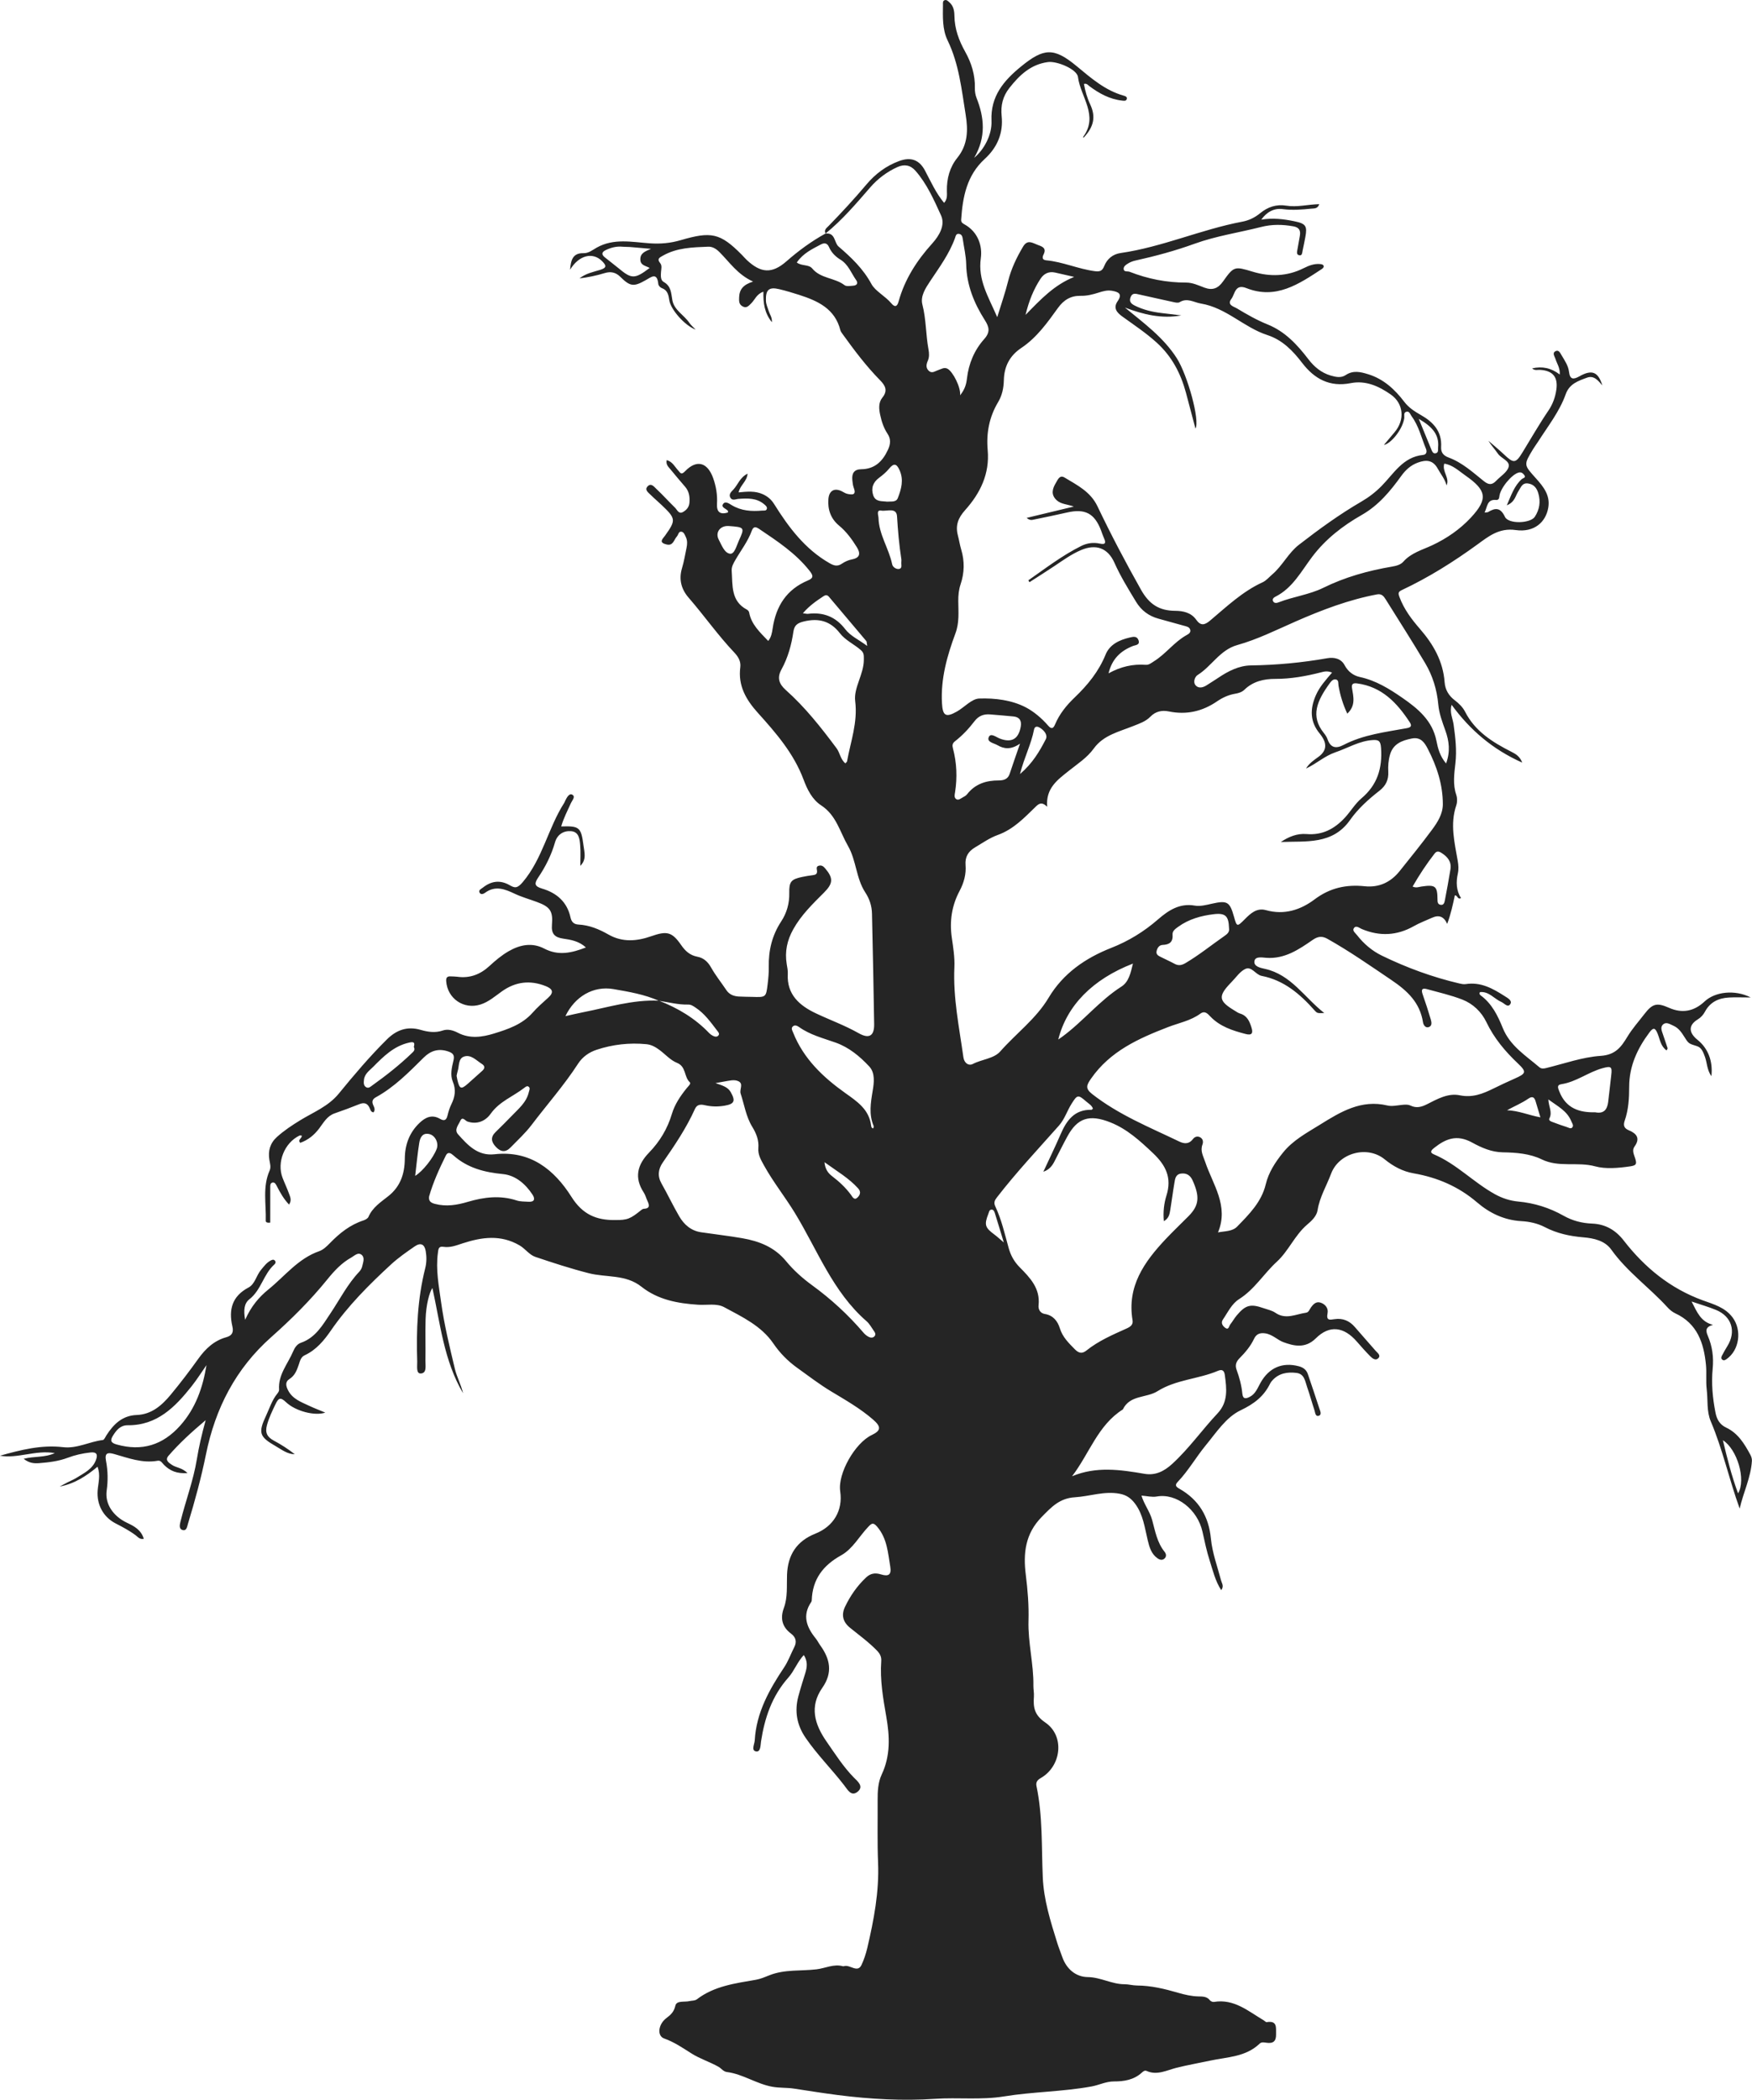<?xml version="1.0" encoding="UTF-8"?><svg id="Layer_2" xmlns="http://www.w3.org/2000/svg" viewBox="0 0 964.57 1155.4"><defs><style>.cls-1{fill:#252525;}</style></defs><g id="Layer_1-2"><path class="cls-1" d="m454.57,128.55c-1.13-2.04.52-3.08,1.61-4.21,7.19-7.39,14.19-14.94,20.84-22.83,4.88-5.79,10.83-10.28,18.06-12.92,6.39-2.33,11.03-.68,14.18,5.27,3.18,5.99,5.92,12.23,10.51,17.77,1.89-2,1.58-4.44,1.54-6.59-.13-6.75,1.57-13.03,5.74-18.19,5.83-7.21,5.97-15.27,4.61-23.65-2.25-13.91-3.66-27.99-9.96-40.98-2.96-6.1-2.6-12.97-2.55-19.64,0-.94-.21-2.16,1.04-2.51,1.09-.3,1.81.63,2.55,1.26,2.21,1.93,2.68,4.67,2.71,7.28.09,7.23,2.47,13.67,5.93,19.85,3.47,6.2,5.51,12.78,5.34,20-.04,1.79.24,3.71.89,5.36,4.29,10.82,5.38,21.55-1.27,33.02,5.42-4.51,9.88-12.61,9.53-20.37-.61-13.51,6.77-22.11,16.18-29.8,12.59-10.29,18.13-10.67,30.68-.29,7.99,6.62,15.66,13.35,25.88,16.25.86.24,2.17.66,1.7,1.96-.41,1.16-1.64.86-2.61.75-6.85-.76-12.61-3.96-18.01-7.99-.74-.55-1.33-1.57-2.93-1.15.71,3.87,1.74,7.61,3.44,11.22,3.21,6.82,2.04,12.4-3.63,18.34-.1-.13-.32-.34-.29-.37,8.76-11.77-1.42-22.08-2.8-33.02-.55-4.32-11.59-8.87-16.5-8.22-9.5,1.26-15.7,7.18-21.28,14.28-3.63,4.61-4.83,9.68-4.24,15.38.98,9.48-2.43,17.36-9.33,23.67-9.87,9.03-12.12,20.89-12.96,33.38-.1,1.49.78,2.03,1.84,2.61,7.37,4.08,9.93,11.75,8.98,18.59-1.68,12.08,4.12,21.09,9.04,32.46,2.3-7.51,4.42-13.52,5.95-19.68,1.71-6.88,4.68-13.08,8.27-19.12,2.5-4.21,5.31-1.96,8.13-.94,2.41.87,4.93,1.71,3.16,5.24-.73,1.45-.91,3,1.46,3.22,9.15.84,17.62,4.78,26.72,5.97,2.89.38,4.15-.14,5.22-2.82,1.58-3.96,4.76-6.54,8.97-7.15,22.99-3.3,44.34-12.98,67.07-17.27,3.62-.68,6.87-2.24,9.8-4.65,4.12-3.4,8.9-5.05,14.37-4.16,5.93.97,11.83-.67,18.17-.82-.89,2.59-2.7,2.31-4.2,2.46-5.28.53-10.52.99-15.89.27-4.82-.65-8.84,1.58-11.83,5.79,6.25-1.05,12.28-.34,18.26.9,6.3,1.3,7.16,2.6,5.96,8.87-.47,2.45-.95,4.9-1.48,7.33-.23,1.08-.18,2.76-1.72,2.53-1.85-.28-1.32-1.98-1.11-3.26.41-2.46.86-4.91,1.31-7.37.54-2.93-.3-4.74-3.55-5.32-5.96-1.06-11.75-1.18-17.75.35-12.22,3.11-24.77,4.93-36.67,9.24-10.65,3.86-21.54,6.8-32.58,9.25-1.28.28-2.58.75-3.7,1.41-1.25.75-2.89,1.7-2.74,3.28.16,1.73,2.15,1.04,3.3,1.49,10,3.91,20.34,5.96,31.11,5.93,3.55-.01,6.8,1.57,10.05,2.78,4.46,1.65,7.51.46,10.24-3.39,6-8.46,6.37-8.39,16.37-5.37,9.57,2.89,18.99,2.6,28.07-1.96,2.86-1.43,5.79-2.57,9.07-2.25.61.06,1.47.25,1.74.68.55.86-.17,1.6-.86,2.05-12.63,8.29-25.27,16.93-41.51,10.5-6.34-2.51-6.27,3.29-8.3,5.96-2.54,3.35,1.37,4.18,3.17,5.26,5.4,3.26,10.89,6.4,16.78,8.77,9.63,3.87,16.36,11.16,22.48,19.16,3.2,4.19,7.13,7.46,12.28,8.97,2.74.8,5.68,1.45,8.22-.25,4.14-2.78,8.23-1.77,12.43-.47,8.47,2.62,14.63,8.31,19.83,15.14,2.5,3.29,5.76,5.36,9.25,7.35,6.74,3.83,11.56,8.97,11.06,17.46-.18,3.03,1.17,4.78,4.16,5.89,7.46,2.75,13.29,8.12,19.36,12.98,2.74,2.2,4.59,2.12,6.79-.19,2.4-2.52,6.06-4.7,6.86-7.65.89-3.28-4.02-4.57-5.86-7.22-1.67-2.42-3.7-4.59-5.29-7.16,2.86,2.49,5.8,4.87,8.55,7.48,5.27,5,6.44,5.1,10.12-.91,4.78-7.78,9.3-15.7,14.44-23.26,2.33-3.44,3.76-7.37,4.33-11.59.92-6.78-1.97-10.29-8.93-10.73-1.39-.09-2.94.54-4.43-.82,5.49-1.22,10.33-.34,15.22,3.37.22-3.68-1.58-5.98-2.36-8.56-.43-1.43-2.06-3.33.16-4.33,1.7-.77,2.5,1.14,3.25,2.4,1.7,2.85,3.63,5.62,4.04,9.03.5,4.17,2.29,4.4,5.71,2.47,6.9-3.9,10.36-2.5,12.63,5-2.27-2.63-4.57-5.68-8.43-4.27-4.77,1.75-9.67,3.34-11.71,9.06-3.43,9.65-9.83,17.66-15.25,26.19-.89,1.4-1.92,2.72-2.77,4.14-5.23,8.65-5.1,8.55,1.59,15.99,4.01,4.46,7.91,9.23,6.85,15.91-1.31,8.31-7.91,14.01-17.97,12.57-9.16-1.32-15.03,3.53-21.05,7.9-13.21,9.6-26.93,18.22-41.7,25.15-2.13,1-1.94,1.93-1.24,3.83,2.49,6.69,6.7,12.27,11.27,17.52,7.4,8.51,12.74,17.84,13.58,29.32.31,4.23,2.34,7.49,5.61,9.96,2.31,1.74,4.39,3.82,5.64,6.25,5.55,10.88,15.19,16.84,25.54,22.09,2.31,1.17,4.62,2.47,5.95,5.95-16.3-7.26-28.76-17.97-38.88-31.81-1.24,4.15.61,7.44,1.09,10.88.98,7.1,1.82,14.11.99,21.33-.65,5.71-1.5,11.52.46,17.28.61,1.78.61,4.12,0,5.9-3.5,10.3-.92,20.37.82,30.47.4,2.33.57,4.62.07,6.93-1.02,4.69-.96,9.25,1.73,13.58-2.02.99-1.84-1.67-3.39-1.5-1.1,5.09-2.18,10.28-4.22,15.68-1.78-4.12-4.59-5.07-8.32-3.38-3.33,1.51-6.79,2.78-9.96,4.58-9.36,5.31-18.88,5.76-28.75,1.62-1.38-.58-3.17-2.28-4.39-.38-.88,1.37.93,2.65,1.82,3.79,3.73,4.77,8.24,8.62,13.72,11.28,13.66,6.63,27.83,11.82,42.62,15.28,1.12.26,2.34.51,3.45.34,8.22-1.3,14.87,2.38,21.38,6.56,1.64,1.05,4.35,2.45,3.25,4.33-1.39,2.37-3.32-.33-4.94-1.03-3.99-1.72-6.86-5.95-11.8-5.46-.6.95-.06,1.5.4,1.84,6.18,4.54,9.4,11.18,12.14,17.94,3.99,9.83,12.6,15.12,20.1,21.54,1.08.93,2.35.83,3.76.48,9.99-2.43,19.93-6.03,30.05-6.71,8.13-.55,11.24-4.82,14.71-10.56,2.65-4.38,6.12-8.26,9.26-12.34,4.55-5.91,6.92-6.51,13.64-3.54q10.78,4.77,19.59-3.49c5.72-5.37,16.61-6.67,25.39-2.21-4.87,0-8.47-.17-12.05.04-5.62.32-10.29,2.49-13.09,7.7-.96,1.79-2.25,3.26-4.01,4.33-5.13,3.12-5.18,7.2-.15,11.24,5.76,4.64,8.58,11.64,7.65,20.03-2.5-3.59-2.35-7.38-3.55-10.65-.88-2.41-1.8-5.05-4.26-5.85-4.54-1.48-4.62-1.22-6.97-4.98-1.6-2.56-3.29-5.08-6.17-6.32-1.77-.76-3.8-2.26-5.59-.74-1.8,1.53-.73,3.7-.11,5.58.83,2.52,1.73,5.01,2.54,7.53.07.22-.24.57-.55,1.24-3.31-2.31-3.67-6.11-4.95-9.25-1.34-3.31-2.39-3.48-4.5-.66-6.64,8.87-11.14,18.55-11.15,29.82,0,6.37-.36,12.64-2.45,18.69-.92,2.66-.42,4.25,2.41,5.42,4.11,1.7,6.26,4.36,2.98,8.86-1.58,2.17-.22,4.55.42,6.71.83,2.83.7,3.69-2.88,4.21-6.47.95-13.54,1.54-19.14,0-9.79-2.69-19.99.79-29.49-3.85-6.55-3.2-14.11-3.76-21.43-3.88-6.26-.11-11.69-2.53-16.93-5.4-8.55-4.68-14.66-1.87-20.65,2.8-1.28,1-3.2,2.52-.47,3.67,12.6,5.31,21.97,15.51,33.78,22.01,4.02,2.21,8.26,3.58,12.75,4,8.92.82,17.22,3.43,25,7.82,4.87,2.74,10.1,4.1,15.71,4.32,7.24.28,12.9,3.53,17.38,9.31,11.52,14.84,25.57,26.36,43.48,32.9,6,2.19,12.39,3.86,16.56,9.57,5.11,7.01,3.62,17.87-3.41,22.78-.73.51-1.44.92-2.25.39-.88-.57-.71-1.49-.32-2.23.91-1.76,1.88-3.5,2.93-5.18,5.06-8.05,2.56-16.45-6.19-20.04-4.07-1.67-8.32-2.88-13.43-4.62,3.05,5.9,5.01,11.12,11.75,12.83-4.08,1.15-4.09,3.1-2.82,6.04,2.47,5.72,3.29,11.74,2.68,18.04-.79,8.15-.03,16.25,1.56,24.31.73,3.72,2.42,6.53,5.84,8.14,6.59,3.1,10.09,8.95,13.35,14.98.53.99.92,2.24.85,3.33-.57,9.14-4.69,17.27-6.74,26.26-5.89-16.27-9.35-32.58-15.88-47.92-2.41-5.65-1.55-11.79-2.27-17.69-.54-4.43.02-9-.41-13.45-1.16-12.06-4.75-22.76-16.9-28.38-1.61-.74-3.1-2-4.31-3.33-9.94-10.9-22.18-19.51-30.88-31.68-3.59-5.03-9.63-6.32-15.54-6.82-7.37-.63-14.43-2.14-21.05-5.59-4.02-2.1-8.49-3.06-12.98-3.31-9.4-.54-17.41-4.37-24.36-10.32-10.16-8.7-21.86-13.72-34.91-15.98-6.03-1.05-11.25-3.86-15.99-7.73-9.49-7.74-25.15-3.62-29.49,7.98-2.49,6.66-6.28,12.82-7.42,20.04-.53,3.35-3.34,5.89-5.78,7.97-6.81,5.83-10.15,14.41-16.65,20.37-7.18,6.58-12.27,15.21-20.74,20.56-4.15,2.62-6.22,7.29-8.95,11.25-1.39,2.02.07,3.76,1.46,4.69,1.76,1.17,1.92-1.14,2.62-2.04,1.23-1.56,2.21-3.33,3.48-4.85,4.88-5.82,7.65-6.56,14.85-4.04,2.19.77,4.62,1.24,6.48,2.53,5.74,3.96,11.29.73,16.9-.04,1.44-.2,1.88-1.76,2.64-2.83,1.31-1.84,2.86-3.52,5.35-2.71,2.66.87,4.35,3.17,3.84,5.76-.83,4.21,1.1,3.74,3.96,3.32,4.4-.64,8.12.9,11.06,4.34,3.78,4.42,7.69,8.73,11.49,13.13,1.01,1.17,3.05,2.48,1.34,4.11-1.44,1.38-3.23,0-4.36-1.16-2.57-2.59-4.99-5.34-7.39-8.09-7.08-8.13-14.99-9.3-22.6-1.74-5.92,5.88-12.42,4.05-17.87,2.06-3.12-1.14-6.03-4.29-10.02-4.84-2.81-.39-4.83.32-6.1,3.03-1.93,4.11-4.87,7.54-8.03,10.73-1.85,1.87-2.48,3.8-1.57,6.3,1.55,4.23,2.72,8.57,3.16,13.06.31,3.17,1.91,2.95,4.09,1.83,3.24-1.66,4.34-4.95,5.95-7.8,4.65-8.22,11.95-11.41,21-9.05,2.44.64,4.22,1.91,5.04,4.34,2.13,6.3,4.29,12.59,6.33,18.92.43,1.32,1.46,3.39-.27,3.98-1.94.66-1.99-1.72-2.41-2.98-1.42-4.26-2.58-8.6-4.07-12.83-1.12-3.17-1.42-7.23-5.91-7.76-4.98-.59-9.65.16-13.23,4.16-.44.49-.89,1.02-1.17,1.61-3.46,7.14-8.86,11.27-16.29,14.81-8.03,3.83-13.37,12.2-19.19,19.26-5.39,6.55-9.58,14.01-15.47,20.16-1.75,1.82-.85,2.72.93,3.73,10.65,6.04,16.19,15.22,17.36,27.41.77,7.96,3.63,15.52,5.65,23.23.38,1.46,1.7,2.95.03,5.19-3.32-5.17-4.59-10.82-6.32-16.2-1.68-5.2-2.8-10.6-3.99-15.95-2.69-12.18-14.28-21.38-25.24-19.38-2.52.46-5.27-.28-8.35-.51,1.4,4.76,4.57,8.65,5.87,13.4,1.65,6.03,2.7,12.38,6.83,17.5.88,1.09,1.2,2.51.07,3.64-1.32,1.32-2.84.76-4.08-.14-3.35-2.42-4.36-6.15-5.26-9.89-1.68-6.92-2.47-14.08-6.97-20.08-2.22-2.96-4.68-4.74-8.44-5.45-8.49-1.61-16.46,1.43-24.66,1.94-8.48.52-12.91,5.37-18.28,10.82-9.12,9.26-10.24,20.07-8.78,31.74,1.06,8.44,1.75,16.86,1.5,25.35-.36,12.01,2.88,23.76,2.7,35.76-.03,1.99.42,4,.28,5.97-.4,5.91.15,10.13,6.29,14.32,10.86,7.4,8.84,24.07-2.54,30.56-1.86,1.06-2.77,2.29-2.33,4.39,3.48,16.56,2.74,33.42,3.46,50.17.54,12.5,4.24,24.18,7.9,35.92.84,2.69,1.89,5.31,2.83,7.96,2.34,6.68,7.51,10.98,14.03,11.06,7.16.09,13.24,3.95,20.22,3.94,2.3,0,4.61.69,6.91.7,7.77.04,15.2,1.84,22.58,3.99,3.68,1.07,7.4,1.94,11.25,2.02,2.34.05,4.65-.02,6.33,2.15.42.54,1.5.98,2.17.87,11.08-1.84,18.89,5.09,27.4,10.12.57.34,1.17,1.08,1.66,1,5.96-.95,5.08,3,5.16,6.69.08,3.86-1.62,5.16-5.16,4.67-1.34-.19-2.84-.53-3.84.44-7.73,7.44-17.82,7.34-27.43,9.41-6.16,1.33-12.48,2.42-18.64,3.98-5.02,1.28-10.5,4.25-16.17,1.68-1.04-.47-1.91.22-2.66.91-4.35,4-9.81,4.87-15.32,4.85-4.4-.01-8.22,2.01-12.39,2.77-15.97,2.92-32.24,2.88-48.17,5.48-12.66,2.06-25.32.47-37.99,1.33-17.68,1.19-35.72.19-53.32-2.06-8.02-1.02-16.21-2.33-24.32-3.57-3.95-.61-7.91-.28-12-1.03-8.78-1.61-16.15-6.99-24.96-8.1-1.92-.24-3.02-1.99-4.6-2.88-4.84-2.73-10.19-4.37-14.93-7.37-4.8-3.04-9.47-6.25-15-8.21-4.02-1.42-3.29-7.86,1.32-11.28,2.5-1.86,4.1-3.46,4.89-6.82.69-2.93,5.08-1.8,7.76-2.47,1.29-.32,2.91-.1,4.08-1,9.61-7.34,21.13-8.75,32.51-10.74,2.56-.45,5.04-1.53,7.49-2.5,8.34-3.3,17.24-2.22,25.86-3.24,4.82-.57,9.43-3.09,14.48-1.71.3.08.66-.05.98-.11,3.15-.67,7.18,3.95,9.31-.62,1.33-2.85,2.41-6.1,3.17-9.31,3.61-15.4,6.57-30.85,5.93-46.84-.46-11.46-.17-22.95-.24-34.42-.03-4.87.2-9.85,2.25-14.2,4.88-10.36,4.41-21.01,2.53-31.74-1.78-10.18-3.54-20.32-2.79-30.7.17-2.32-.72-4.06-2.36-5.74-4.55-4.67-9.8-8.49-14.84-12.56-4.06-3.27-4.8-7.23-2.75-11.52,2.87-6.02,6.66-11.49,11.58-16.12,2.43-2.29,4.96-2.73,8.22-1.72,4.29,1.33,5.85.09,5.11-4.3-1.28-7.58-1.7-15.43-7.14-21.85-2.16-2.55-3.01-2.07-4.87-.13-5.05,5.26-8.62,12.23-15.05,15.8-9.96,5.53-15.77,13.18-16.16,24.69-.01.32-.09.69-.27.95-5.1,7.44-2.57,13.91,2.47,20.11.94,1.16,1.58,2.54,2.46,3.75,5.46,7.54,7,15.03,1.17,23.36-7.2,10.28-4.29,20.12,2.29,29.57,4.75,6.82,9.18,13.83,15.05,19.83,1.95,1.99,5.74,4.86,2.07,7.82-3.46,2.79-5.39-.95-7.33-3.47-6.88-8.94-14.94-16.91-21.33-26.26-4.83-7.06-6.13-14.62-3.95-22.79,1.16-4.33,2.52-8.61,3.85-12.9,1-3.25,1.34-6.41-.86-9.81-3.6,3.87-5.26,8.76-8.49,12.39-8.99,10.1-13.06,22.14-15.06,35.18-.32,2.07-.15,5.96-2.76,5.47-2.78-.52-.81-3.99-.69-6.12.86-15.18,7.95-27.84,16.16-40.11,2.29-3.42,3.69-7.42,5.58-11.12,1.56-3.04.82-5.54-1.75-7.46-5-3.73-6.04-8.5-3.96-14.14,2.19-5.94,1.5-12.16,1.74-18.27.42-10.93,5.27-18.5,15.64-22.63,9.91-3.95,15.21-12.68,13.64-23.27-1.45-9.78,8.12-26.58,17.35-30.97,5.17-2.46,5.28-4.57.75-8.5-7.05-6.12-15.1-10.71-23.06-15.5-6.53-3.93-12.62-8.6-18.82-13.06-5.14-3.7-9.44-8.06-13.1-13.42-6.57-9.6-17.1-14.54-26.99-19.87-4.19-2.26-9.5-1.04-14.29-1.35-11.32-.72-22.2-2.73-31.3-9.94-8.67-6.88-19.32-4.95-28.97-7.41-9.92-2.53-19.69-5.71-29.39-8.98-3.39-1.14-5.53-4.48-8.76-6.36-10.39-6.02-20.73-4.52-31.26-1.11-3.49,1.13-6.87,2.52-10.67,1.92-2.69-.42-2.72,1.37-2.99,3.38-1.25,9.17.54,18.21,1.77,27.13,1.7,12.32,4.68,24.48,7.57,36.6,1.09,4.57,3.45,8.84,4.52,13.46-10.59-17.97-12.57-38.46-16.88-57.9-1.68,2.35-3.51,9.35-3.75,17.16-.23,7.64.05,15.3-.09,22.94-.05,2.63.91,6.85-2.65,6.93-2.56.06-1.8-4.11-1.87-6.46-.57-17.33.13-34.56,4.41-51.48.79-3.12.81-6.29.27-9.41-.65-3.79-2.8-4.82-6.02-2.61-4.51,3.11-9.06,6.26-13.08,9.96-12.1,11.15-23.72,22.74-33.14,36.41-3.73,5.41-8.05,10.64-14.36,13.55-2.24,1.03-2.64,3.3-3.34,5.32-1.03,3.02-2.14,5.89-5.06,7.75-2.54,1.62-1.94,3.91-.81,6.17,2.46,4.9,7.33,6.54,11.81,8.66,2.66,1.26,5.42,2.29,8.7,3.66-5.62,1.97-16.32-.7-21.61-5.72-3.18-3.02-4.19-2.24-5.83,1.18-1.8,3.75-3.58,7.39-4.68,11.48-1.14,4.24.22,6.56,3.79,8.48,4.02,2.16,7.88,4.61,11.53,7.49-4.11-.03-7.16-2.52-10.4-4.38-9.11-5.23-9.88-7.31-5.34-16.99,1.89-4.02,3.21-8.4,6.1-11.94.5-.61,1.07-1.49,1.01-2.2-.63-8.23,4.84-14.2,7.75-21.1.86-2.04,2.17-4,4.25-4.71,8.08-2.79,11.98-9.76,16.28-16.19,5.17-7.72,9.39-16.09,15.86-22.92.77-.81,1.4-1.94,1.64-3.03.46-2.06,1.51-4.61-.24-6.17-2.04-1.82-4.02.42-5.78,1.39-5.34,2.95-9.46,7.42-13.2,12.04-9.34,11.54-19.82,21.94-30.88,31.75-19.58,17.35-30.81,39.19-35.95,64.58-2.61,12.87-6.08,25.56-9.9,38.13-.46,1.52-.69,3.93-2.77,3.49-2.35-.5-1.78-2.93-1.36-4.64,2.83-11.45,7.08-22.55,9-34.23,1.13-6.85,2.66-13.61,4.88-21.62-7.92,6.67-14.55,12.76-20.46,19.58-2.14,2.48.2,3.89,1.98,5.08,2.26,1.52,5.38,1.43,8.49,4.45-5.87.43-9.64-1.23-12.88-4.44-1.05-1.04-1.8-2.65-3.56-2.34-8.4,1.49-16.11-1.47-23.91-3.69-3.65-1.04-5.39-.63-4.53,3.8,1.04,5.39,1.14,10.8.36,16.34-1.03,7.3,3.58,14.09,11.23,17.7,3.97,1.87,7.7,3.87,9.21,8.78-2.19.53-3.23-.97-4.43-1.88-3.47-2.61-7.3-4.61-11.13-6.59-6.8-3.52-10.43-10.38-9.85-18.08.32-4.18,1.71-8.42-.07-13.09-6.29,5.25-12.8,9.42-20.83,10.9,1.45-.77,2.89-1.56,4.35-2.31,1.63-.84,3.36-1.51,4.89-2.48,4.17-2.64,8.87-4.75,10.75-9.88,1.04-2.84.49-4.46-3.03-4.08-4.33.46-8.54,1.41-12.59,2.94-5.05,1.9-10.33,2.51-15.63,2.94-2.75.22-5.52.04-8.56-2.39,5.88-1.52,11.48-.55,17.14-3.15-10.72-1.8-20.33,3.15-30.22,1.45,11.41-3.18,22.82-6.12,34.73-4.71,7.74.91,14.55-3.06,21.94-3.93.77-.09,1.39-1.71,2.01-2.67,3.95-6.1,8.73-10.8,16.65-11.1,8.17-.3,13.83-5.29,18.68-11.14,5.29-6.38,10.34-12.99,15.16-19.73,4-5.6,8.72-10.04,15.45-11.92,3.23-.9,4.1-2.73,3.36-5.94-2.11-9.19-.24-16.6,8.91-21.43,3.51-1.85,4.27-6.6,6.83-9.67,1.61-1.93,3.05-3.94,5.32-5.16.76-.41,1.58-.74,2.28-.03.73.74.42,1.62-.22,2.19-6,5.34-7.23,14.05-13.75,19.14-2.87,2.24-3.31,5.98-2.34,11.31,3.28-7.4,7.63-12.52,12.75-16.65,9.09-7.34,16.4-17.08,28.05-21.12,2.23-.77,4.21-2.71,5.92-4.47,5.29-5.44,11.06-10.05,18.4-12.44,1.05-.34,2.38-1.07,2.77-1.97,2.24-5.18,6.76-8.1,10.9-11.37,6.71-5.29,9.06-12.39,9.11-20.63.05-7.63,2.48-14.35,8.13-19.72,3.29-3.13,6.9-4.73,11.24-2.22,2.45,1.42,3.56.67,4.17-1.93.49-2.09,1.16-4.19,2.1-6.11,2-4.06,2.64-7.96.8-12.37-1.59-3.81-.55-7.91.37-11.79.69-2.92-.33-4.04-3.14-4.95-5.29-1.71-9.55-.23-13.22,3.4-8.15,8.07-16.17,16.28-26.37,21.88-1.71.94-2.37,2.18-1.56,4.11.56,1.33,1.43,2.71.25,4.2-1.5-.16-1.71-1.48-2.16-2.45-1.23-2.69-3.07-3.1-5.69-2.05-4.47,1.79-8.99,3.48-13.55,5.05-4.14,1.43-6.08,5.07-8.43,8.2-2.78,3.72-6.12,6.44-10.5,8.02-1.66-1.81,1.12-2.49.8-4-.4,0-.91-.15-1.27.02-8.25,4.01-12.53,14.72-9.28,23.22,1.13,2.95,2.51,5.8,3.58,8.77.63,1.75,1.59,3.64,0,5.96-2.98-3.14-4.86-6.54-6.66-10.03-.51-.99-1.14-2.4-2.48-2.09-1.36.32-1.21,1.82-1.21,2.96-.03,6.42-.01,12.84-.01,19.09-2.11.23-2.48-.4-2.46-1.04.28-9.23-1.85-18.64,2.12-27.59.86-1.93.19-3.93-.13-5.89-.82-4.95.38-9.21,4.2-12.64,3.98-3.57,8.31-6.43,12.91-9.24,7.13-4.36,15.37-7.57,21.08-14.56,8.41-10.28,17.01-20.44,26.48-29.82,5.3-5.25,11.23-7.4,18.58-5.29,4,1.15,8.02,1.8,12.23.35,2.77-.95,5.75-.08,8.23,1.22,6.63,3.47,13.49,2.44,19.93.46,7.7-2.37,15.52-4.99,21.23-11.42,2.64-2.97,5.65-5.64,8.62-8.29,3.38-3.02,2.36-4.91-1.34-6.38-8.56-3.41-16.56-2.49-24.1,2.85-3.78,2.68-7.26,5.81-11.84,7.27-9.13,2.92-18.21-3.25-18.86-12.86-.14-2.04.64-2.75,2.54-2.62,1.16.08,2.34.03,3.48.19,6.92.98,12.69-1.21,17.79-5.9,3.29-3.03,6.73-5.93,10.65-8.18,6.3-3.61,12.94-4.84,19.52-1.4,7.77,4.06,15.04,2.43,22.94-.63-3.79-3.47-8.21-4.25-12.53-4.86-4.67-.67-6.59-2.66-6.17-7.6.66-7.69-1.1-9.94-8.4-12.61-4.06-1.49-8.26-2.67-12.15-4.51-5.47-2.59-10.71-4.62-16.32-.47-.87.64-2.41,1.18-3.03-.23-.6-1.35.94-1.92,1.81-2.61,4.62-3.66,9.46-4.42,14.79-1.38,2.73,1.55,4.14,1.97,7.21-1.66,10.96-12.95,13.96-29.74,22.8-43.56.27-.42.42-.9.64-1.35.82-1.66,2.14-4.06,3.71-3.29,2.16,1.07.08,3.16-.59,4.64-1.91,4.22-4.05,8.34-5.38,12.9,10.08-.32,10.97.43,12.29,10.57.49,3.76,1.77,7.66-1.77,11.12,0-3.75.24-7.52-.07-11.24-.29-3.44-.6-7.59-5.22-7.86-4.14-.24-7.44,1.97-8.64,6.17-1.99,6.96-5.19,13.33-9.2,19.27-2.22,3.29-2.29,4.89,2.1,6.18,7.96,2.34,13.76,7.27,15.63,15.85.52,2.37,1.73,3.79,4.38,3.93,5.96.3,11.38,2.56,16.44,5.45,7.78,4.45,15.71,3.74,23.6.98,8.6-3,11.42-2.5,16.51,4.86,2.28,3.31,4.86,5.65,8.96,6.42,3.39.64,5.73,2.75,7.52,5.94,2.43,4.33,5.6,8.24,8.37,12.39,1.64,2.47,4.03,3.38,6.79,3.56,2.49.16,4.99.12,7.48.2,7.55.25,7.61.27,8.49-7.04.38-3.13.68-6.29.62-9.43-.19-9.06,1.79-17.37,6.85-25.07,3.03-4.6,4.56-9.89,4.43-15.61-.14-6.26,1.07-7.58,7.04-8.84,1.95-.41,3.92-.74,5.89-.98,1.52-.19,2.55-.6,2.35-2.43-.12-1.07-.65-2.41,1.11-2.81,1.53-.35,2.45.42,3.39,1.51,4.52,5.3,4.41,8.26-.65,13.31-6.23,6.22-12.54,12.31-16.92,20.16-3.4,6.09-4.74,12.33-3.61,19.17.3,1.8.69,3.64.59,5.44-.62,11.41,6.58,17.48,15.53,21.7,7.8,3.68,15.93,6.62,23.49,10.9,5.77,3.26,8.62,1.51,8.53-4.98-.29-20.27-.75-40.55-1.2-60.82-.09-4.22-1.32-8.04-3.7-11.68-5.08-7.77-4.9-17.59-9.51-25.57-4.44-7.71-6.47-16.92-14.72-22.28-5.05-3.28-7.74-8.87-9.74-14.23-5.38-14.39-15.17-25.64-25.17-36.73-6.52-7.24-10.98-14.95-9.66-25.08.42-3.25-1.17-5.85-3.27-8.06-9.04-9.53-16.58-20.32-25.18-30.22-4.05-4.66-5.49-10.08-3.63-16.26,1.1-3.65,1.71-7.45,2.49-11.19.41-1.98.53-3.97-.37-5.87-.57-1.2-1.07-2.76-2.42-2.98-1.66-.27-1.69,1.72-2.54,2.63-1.66,1.78-1.98,5.35-5.74,4.37-2.02-.53-3.68-1.24-1.71-3.64.32-.39.64-.76.93-1.17,6.08-8.54,6-9.38-1.77-16.78-2.04-1.95-4.21-3.76-6.21-5.75-1.24-1.23-3.36-2.68-1.67-4.54,2.01-2.22,3.69.24,4.97,1.42,3.52,3.28,6.73,6.9,10.19,10.25,1.18,1.14,1.99,3.66,4.29,2.42,1.89-1.02,3.42-2.64,3.63-5.06.28-3.25-.11-6.28-2.36-8.88-2.72-3.14-5.4-6.32-8.03-9.53-1.11-1.36-2.66-2.59-2.11-5.14,3.18.85,4.45,3.67,6.33,5.7,1.29,1.38,1.59,2.69,3.86.35,6.3-6.48,12.22-4.88,15.35,3.77,1.65,4.56,2.43,9.35,2.15,14.22-.26,4.6,1.73,6.06,6,4.8,0-.39.12-.78-.02-.95-.98-1.2-3.73-1.79-2.73-3.56,1.18-2.08,3.44-.39,4.8.43,5.27,3.18,10.95,3.55,16.83,3.02.95-.09,2.2.29,2.55-.94.3-1.07-.6-1.8-1.37-2.46-4.18-3.61-9.16-3.39-14.2-3.05-1.53.1-3.49,1.23-4.54-.72-.97-1.81.53-3.21,1.63-4.35,2.57-2.68,3.62-6.72,7.88-8.8-.33,4.3-4.12,6.32-4.94,10.3,4.76-.47,9.17-.9,13.39,1.04,2.67,1.23,4.61,2.9,6.21,5.45,8.01,12.8,16.96,24.74,30.45,32.46,2.4,1.38,4.34,1.98,6.83.28,1.61-1.1,3.55-1.98,5.45-2.34,4.67-.87,4.84-3.39,2.76-6.74-2.72-4.38-5.73-8.52-9.78-11.87-4.54-3.75-6.35-8.83-5.87-14.64.38-4.62,3.3-6.24,7.36-4.26,1.04.51,2.05,1.24,3.15,1.46,2.52.5,5.02.78,3.48-3.28-.52-1.37-.68-2.91-.82-4.38-.34-3.54.91-5.87,4.87-5.91,7.46-.08,11.78-4.3,14.75-10.73,1.47-3.19,1.68-5.92-.29-8.89-2.05-3.08-3.19-6.59-3.97-10.18-.72-3.31-1.07-6.84,1.17-9.6,3.09-3.81,1.67-6.6-1.19-9.51-7.71-7.82-14.27-16.57-20.68-25.45-.48-.67-1.04-1.38-1.24-2.15-2.97-11.79-12.36-16.1-22.58-19.4-3.64-1.17-7.31-2.27-11.02-3.16-5.74-1.39-7.57.3-7.39,6.31.06,2.07.96,3.84,1.55,5.73.57,1.84,1.94,3.46,1.75,6.12-4.12-5.05-4.84-10.63-4.68-16.78-3.77,1.25-4.67,4.43-6.73,6.42-1.33,1.29-2.5,2.85-4.67,1.69-2.11-1.13-2.06-2.88-1.97-5.09.19-4.32,2.27-6.89,7.68-8.6-8.61-3.91-12.97-10.73-18.56-16.27-1.7-1.69-3.72-3.02-6.16-2.92-8.57.34-17.2.52-24.98,4.96-1.72.98-3.39,1.7-1.49,4.01,1.17,1.42.64,3.19.51,4.83-.16,2.05-.32,4.59,1.41,5.56,4.2,2.35,4.13,6.08,4.83,10.07.97,5.51,6.5,8.19,9.44,12.58.8,1.19,1.98,2.13,3.38,3.61-5.92-2.15-13.74-10.99-14.51-16.17-.43-2.91-.92-5.56-4.21-6.71-.79-.28-1.75-1.36-1.83-2.16-.68-6.73-3.84-3.92-7.09-2.09-6.53,3.7-8.45,3.39-13.87-1.94-2.52-2.48-5.23-3.05-8.65-2.01-4.48,1.37-9.08,2.33-13.78,2.9,3.37-2.71,7.46-3.51,11.33-4.68,3.9-1.18,3.42-2.51,1.01-4.9-5.08-5.03-12.67-3.23-17.53,4.81.43-5.29,1.44-9.23,7.32-9.1,2.89.07,5.03-1.75,7.25-3.01,9.43-5.34,19.43-3.12,29.25-2.43,5.88.41,11.32-.04,17.1-1.73,16.68-4.87,21.67-4.04,33.6,8.03.93.94,1.79,1.97,2.75,2.88,7.73,7.25,13.86,7.72,21.82.76,6.67-5.84,13.71-11.01,21.45-15.28,5.6-.73,4.77,4.97,7.27,7.12,7.07,6.08,13.52,12.18,18.14,20.7,2.08,3.83,7.58,6.58,10.9,10.54,1.71,2.03,3.11,2.25,3.99-.93,3.38-12.27,10.07-22.64,18.55-32.01,3.94-4.35,7.25-10.16,4.84-15.43-3.9-8.52-7.74-17.34-14.08-24.56-2.76-3.15-6.13-3.75-9.93-2.04-5.85,2.65-10.87,6.45-15.05,11.27-7.73,8.92-15.38,17.9-24.6,25.37Zm-91.81,422.09c10.46,4.05,19.89,9.68,27.7,17.85.56.59,1.26,1.09,1.99,1.46,1.07.53,2.37.83,3.16-.27.69-.96-.25-1.87-.83-2.63-3.51-4.59-6.87-9.33-11.82-12.59-1.26-.83-2.47-1.72-4.04-1.68-5.51.15-10.81-1.31-16.2-2.09-7.95-3.52-16.5-4.96-24.93-6.42-11.15-1.93-21.32,4.1-26.49,14.87,3.28-.72,6.32-1.46,9.38-2.06,13.93-2.72,27.62-7.1,42.07-6.43Zm228.51-271.87c-3.79-1.37-7.15-1.27-9.59-3.58-3.25-3.08-2.26-6.31-.35-9.49,1.05-1.74,2.05-4.57,4.8-2.91,6.91,4.17,14.24,7.76,18.06,15.76,7.44,15.6,15.49,30.86,23.98,45.94,4.54,8.06,10.04,11.57,18.84,11.62,4.33.02,8.79.98,11.54,4.88,2.53,3.59,4.75,2.95,7.67.49,9.14-7.68,17.82-16,28.91-21.07,2.03-.93,3.61-2.87,5.37-4.37,5.59-4.78,8.77-11.73,14.62-16.26,11.04-8.55,22.32-16.75,34.42-23.78,4.03-2.34,7.7-5.15,11.02-8.5,6.77-6.83,11.79-16.04,22.92-17.16,1.81-.18,2.3-1.7,1.57-3.44-2.49-5.96-3.89-12.41-7.81-17.74-.76-1.03-1.21-2.85-2.68-2.64-2.09.3-1.23,2.39-1.45,3.71-1.08,6.47-7.5,13.96-11.2,14.61,1.35-1.6,3.57-4.28,5.83-6.94,5.85-6.87,5.06-15.86-2.08-20.84-6.56-4.58-13.81-7.85-21.97-6.24-11.66,2.31-20.04-2.31-26.83-11.18-5.12-6.69-10.87-12.6-19.15-15.28-12.91-4.18-22.6-15.02-36.53-17.32-3.98-.66-7.51-3.34-11.75-.75-.92.56-2.61.11-3.88-.17-6.16-1.31-12.3-2.75-18.45-4.09-1.75-.38-3.63-1.06-4.62,1.4-.99,2.45.2,3.69,2.23,4.71,4.68,2.34,9.66,3.51,14.81,4.12,3.62.42,7.23.87,10.85,1.3-10.79,1.99-20.88-.48-31.03-4.31,10.46,8.6,21.3,16.47,28.59,27.94,5.82,9.15,12.8,34.12,10.23,38.66-1.84-6.97-3.5-13.36-5.23-19.74-2.88-10.63-7.74-19.98-16.09-27.56-5.95-5.41-12.58-9.77-19.04-14.45-2.88-2.09-5.09-4.59-2.49-8.35,2.84-4.1.39-5.14-3.16-5.75-2.58-.44-4.97.27-7.33,1.02-3.19,1.02-6.44,1.83-9.78,1.76-5.5-.12-9.38,2.24-12.58,6.67-5.83,8.09-11.68,16.33-20.09,21.95-6.59,4.4-9.54,10.32-9.71,17.93-.1,4.25-.97,8.31-3.14,11.93-4.9,8.17-6.58,17.09-5.75,26.37,1.18,13.13-4.14,23.83-12.43,33.08-3.92,4.37-5.4,8.46-3.98,13.91.67,2.57,1.07,5.22,1.83,7.76,1.93,6.43,1.79,12.83-.33,19.12-1.03,3.07-1.31,6.09-1.28,9.29.05,5.94.64,11.82-1.56,17.72-4.58,12.32-8.15,24.94-7.42,38.33.38,7.08,2.09,8.15,8.19,4.71,4.19-2.36,8.12-7.01,12.3-7.17,8.71-.32,18,.85,25.73,4.89,4.3,2.25,8.73,5.96,12.21,9.99,1.89,2.19,2.9,1.57,3.84-.65,2.44-5.78,6.3-10.53,10.79-14.82,7.13-6.81,13.23-14.26,17.02-23.58,2.31-5.66,7.64-8.08,13.36-9.42,1.8-.42,3.87-.89,4.72,1.38,1.08,2.86-1.68,2.75-3.14,3.34-6.7,2.68-11.41,7.08-13.31,15.01,6.71-3.71,13.38-5.21,20.48-4.69,1.76.13,3.09-1.05,4.5-1.93,6.53-4.04,11.08-10.54,17.82-14.33,1.09-.61,2.61-1.38,2.18-2.99-.44-1.65-2.12-1.89-3.58-2.29-4.65-1.27-9.29-2.58-13.93-3.86-5.38-1.48-9.46-4.54-12.38-9.37-4.22-6.97-8.5-13.87-11.83-21.35-3.64-8.17-10.14-10.55-18.46-7-5.23,2.23-9.82,5.56-14.52,8.71-4.56,3.05-9.21,5.97-13.82,8.94-.21-.34-.41-.69-.62-1.03,9.49-6.63,18.68-13.7,29.12-18.9,3.24-1.62,6.71-2.06,10.21-1.31,3.39.73,3.4-.61,2.28-3.08-.61-1.36-1.06-2.8-1.59-4.2-3.6-9.4-8.84-12.1-18.72-9.82-5.99,1.38-12.02,2.59-18.04,3.84-1.15.24-2.41.68-4.18-.89,8.91-2.14,17.05-4.09,26.09-6.26Zm113.88,184.57c4.28-2.88,8.94-4.83,14.19-4.39,8.72.72,15.38-2.83,21.13-9.06,3.17-3.43,5.6-7.65,9.06-10.57,8.8-7.43,11.57-16.55,10.81-27.71-.26-3.85-1.25-4.57-4.45-4.39-7.51.44-13.85,4.43-20.73,6.76-5.86,1.99-10.51,6.35-16.11,8.91,1.7-2.91,4.36-4.61,6.88-6.46q6.34-4.64,1.74-11.3c-.28-.41-.56-.83-.88-1.21-5.6-6.61-5.71-13.64-2.32-21.38,2.06-4.7,5.45-8.39,8.91-12.44-2.69-1.1-4.49-.54-6.22-.1-8.24,2.1-16.5,3.59-25.08,3.57-6.19-.02-12.24,1.35-16.99,5.99-1.34,1.3-3.17,1.85-4.98,2.16-3.69.62-6.99,2.11-10.04,4.2-8.08,5.55-16.89,7.55-26.55,5.56-3.83-.79-7.34-.02-10.11,2.83-2.66,2.73-6.05,3.82-9.47,5.19-7.76,3.12-16.42,5-21.72,12.33-3.7,5.12-8.85,8.39-13.64,12.22-6.13,4.9-12.97,9.58-12.04,19.89-2.68-2.59-4.18-2.14-6.26-.12-6.27,6.1-12.29,12.53-20.97,15.64-4.47,1.6-8.51,4.48-12.65,6.93-3.55,2.11-5.43,5.17-5.08,9.52.42,5.1-.88,9.84-3.3,14.38-4.27,8.03-5.56,16.56-4.27,25.59.78,5.42,1.68,10.94,1.43,16.37-.77,16.78,2.66,33.07,4.96,49.5.48,3.46,3.08,4.81,5.1,3.76,5-2.62,11.7-2.97,15.17-6.92,8.76-9.95,19.73-17.96,26.63-29.53,8.05-13.51,20.35-21.9,34.48-27.46,9.64-3.79,18.03-8.97,25.78-15.69,5.67-4.91,11.83-9.05,20.23-7.59,2.98.52,6.3-.34,9.35-1.03,8.49-1.91,9.91-1.17,12.23,7.13,1.57,5.62,1.68,5.7,5.92,1.42,3.27-3.3,6.68-6.43,11.72-5.01,10.05,2.82,19.09-.17,26.74-5.93,8.5-6.39,17.46-8.28,27.6-7.23,7.93.82,14.33-2.21,19.25-8.36,6.02-7.53,12.1-15.02,17.83-22.77,3.05-4.12,5.93-8.67,5.93-14.01,0-10.85-3.35-20.95-8.29-30.48-1.74-3.35-3.78-6.65-8.8-5.67-5.56,1.09-10.3,2.95-12.01,8.93-.87,3.05-1.11,6.22-.94,9.4.23,4.33-1.35,7.67-4.81,10.36-6.05,4.72-11.82,9.88-16.22,16.13-9.71,13.81-24.31,11.51-38.1,12.13Zm23.93,94.09c-3.68.12-3.82.24-5.37-1.49-7.99-8.96-16.83-16.57-29.09-18.94-3.38-.65-5.53-5.54-9.14-3.76-2.96,1.46-5.04,4.73-7.51,7.2-.24.24-.46.48-.69.72-6.72,7.09-6.31,9.7,2.36,14.9,1,.6,1.97,1.34,3.06,1.66,3.91,1.15,5.22,4.26,6.31,7.7,1.03,3.24.13,4.42-3.26,3.54-7.12-1.85-14.05-4.05-19.37-9.59-1.47-1.53-3.03-3.41-5.52-1.59-5.36,3.92-11.87,5.1-17.88,7.43-16.25,6.27-31.85,13.28-42.31,28.33-2.43,3.5-3.31,5.39.56,8.43,14.57,11.44,31.58,18.28,48.03,26.18,2.72,1.31,5.38,1.52,7.54-1.38.94-1.26,2.48-1.78,4.02-.91,1.57.9,1.71,2.57,1.19,3.97-1.31,3.53.44,6.33,1.5,9.5,4.18,12.49,13.17,24.13,7.07,38.82,3.85-.74,7.93-.5,10.55-3.2,6.58-6.77,13.38-13.5,15.72-23.22,1.59-6.6,5.15-12.04,9.39-17.34,5.6-7.01,13.19-10.98,20.5-15.53,11.38-7.08,22.7-13.98,37.12-10.54,2.33.56,4.96,0,7.43-.27,1.85-.2,3.66-.45,5.38.36,3.18,1.5,6,.73,9.01-.8,5.64-2.86,11.58-6.23,17.97-4.91,7.01,1.45,12.67-.81,18.52-3.69,3.88-1.91,7.79-3.75,11.74-5.49,6.3-2.78,6.71-3.67,1.8-8.32-7.07-6.68-13.13-13.91-17.39-22.79-2.7-5.62-7.38-10.1-13.24-12.38-6.32-2.45-13-3.96-19.56-5.77-2.86-.78-3.08.59-2.25,2.96,1.6,4.54,3.09,9.13,4.45,13.74.46,1.55.83,3.67-1.24,4.26-1.71.49-2.81-1.21-3.04-2.67-1.7-10.9-8.58-17.33-17.43-23.3-11.56-7.81-22.98-15.79-35.15-22.63-2.89-1.63-5.21-1.47-8.16.58-7.64,5.3-15.44,10.58-25.52,9.85-2.39-.17-6.11-.93-6.55,1.82-.48,2.99,3.39,3.74,5.78,4.26,14.42,3.19,21.64,15.65,32.66,24.3Zm-154.64,87.29c3.17-6.84,6.47-13.63,9.47-20.54,3.29-7.6,7.58-13.71,17.01-13.5.24,0,.49-.39.8-.65-.65-1.83-2.34-2.74-3.68-3.9-4.54-3.94-4.93-3.78-8.11,1.27-2.47,3.92-3.78,8.44-6.97,12.03-11.56,13.03-23.5,25.74-34.17,39.54-1.25,1.62-1.76,2.87-.8,4.9,3.41,7.25,5.17,15.07,7.3,22.75,1.14,4.12,3.01,7.57,6.04,10.64,5.73,5.8,11.47,11.66,10.46,20.99-.23,2.1.79,4.36,3.47,4.79,4.55.73,7.03,3.93,8.23,7.82,1.5,4.9,4.86,8.12,8.24,11.57,2.2,2.25,4.06,2.59,6.41.71,6.7-5.36,14.51-8.7,22.23-12.17,1.99-.9,3.57-2.06,3.17-4.45-3.16-18.68,6.44-32.16,18.25-44.7,4.1-4.35,8.46-8.46,12.66-12.71,5.73-5.81,6.18-10.64,2.13-19.61-1.23-2.72-3.29-4.12-6.35-3.72-3.07.41-3.29,2.98-3.67,5.22-.84,4.91-1.44,9.86-2.26,14.78-.37,2.18-.65,4.53-3.53,6.2-.5-5.21.12-9.92,1.42-14.09,3.09-9.85-.34-16.68-7.42-23.38-7.08-6.7-14.22-13.21-23.26-16.84-12.03-4.83-18.43-2.26-23.87,7.68-2.47,4.52-4.74,9.15-7.1,13.73-1.28,2.48-2.94,4.62-6.08,5.66Zm-235.86,26.62c6.81.05,8.38-.56,14.53-5.55.37-.3.87-.6,1.33-.62,3.59-.17,3.04-2.13,1.99-4.4-.7-1.51-1.1-3.19-2-4.56-5.38-8.21-3.52-15.35,2.93-21.99,5.88-6.06,10.12-13.11,12.55-21.26,1.59-5.33,4.69-9.88,8.16-14.18.81-1.01,2.56-2.46,1.67-3.29-3.22-2.98-1.87-8.58-7.03-10.65-3.57-1.42-6.39-4.68-9.59-7.06-2.15-1.6-4.49-2.94-7.21-3.2-9.36-.91-18.58.13-27.45,3.07-4.06,1.34-7.71,3.82-10.19,7.65-7.69,11.88-17.09,22.48-25.62,33.73-3.39,4.47-7.61,8.32-11.55,12.37-2.74,2.82-5.37,2.58-8.1-.32-2.65-2.83-2.98-5.39-.12-8.19,2.97-2.91,5.94-5.81,8.81-8.82,3.76-3.94,8.17-7.44,9.47-13.16.22-.96.83-2.05.02-2.82-.92-.87-1.85-.02-2.61.57-6.12,4.72-13.63,7.44-18.41,14.18-2.85,4.02-7.45,6.08-12.8,4.3-1.31-.44-2.71-3.07-3.97-.33-1.03,2.26-3.45,4.83-1.21,7.35,5.34,5.99,10.86,12.03,20.06,10.99,19.71-2.23,32.92,8.45,42.41,23.48,6.07,9.61,13.64,12.84,23.95,12.71Zm55.35-75.34c3.86,1.35,6.78,2.1,8.42,5.03,2.67,4.78,1.99,6.45-3.36,7.38-3.63.63-7.29.58-10.9-.25-2.29-.53-4.34-.5-5.47,2.02-4.72,10.51-11.13,20.01-17.68,29.43-2.57,3.7-3.08,7.51-.72,11.67,3.36,5.92,6.28,12.1,9.7,17.98,2.67,4.6,6.53,7.99,12.06,8.81,7.56,1.12,15.16,1.97,22.69,3.28,9.33,1.63,17.74,4.87,24.13,12.65,4.07,4.95,9.03,9.38,14.23,13.17,10.54,7.66,20,16.37,28.44,26.25.74.86,1.69,1.63,2.69,2.16,1.03.55,2.31.76,3.25-.22,1.05-1.1.27-2.2-.39-3.14-1.24-1.77-2.3-3.78-3.89-5.16-18.76-16.27-27.17-39.5-39.67-59.88-5.36-8.73-11.77-16.76-16.75-25.73-1.75-3.15-3.5-6.13-3.2-9.69.37-4.43-1.17-8.14-3.37-11.74-3.44-5.63-4.35-12.14-6.38-18.26-.75-2.26,1.74-5.36-1.19-6.78-2.39-1.16-5.23-.25-7.86.15-1.31.2-2.6.47-4.76.86Zm402.22-175.9c2.43-6.57,1.66-12.37-.39-18.1-1.68-4.7-3.46-9.37-3.91-14.39-.74-8.08-3.08-15.74-7.18-22.65-7.03-11.86-14.48-23.46-21.78-35.16-1.07-1.72-2.22-3.21-4.76-2.73-15.61,2.94-30.42,8.59-44.79,14.89-10.62,4.66-20.99,9.87-32.18,13-9.51,2.66-14.07,11.64-21.85,16.5-1.35.84-2.76,3.9-.93,5.79,1.65,1.7,4.01,1.09,5.99-.2,2.09-1.36,4.22-2.65,6.29-4.04,5.47-3.69,11.44-6.76,17.97-6.85,14.17-.2,28.17-1.51,42.11-3.97,3.76-.66,7.62.19,9.56,3.86,1.9,3.59,4.91,5.74,8.4,6.49,8.84,1.91,16.27,6.53,23.46,11.51,8.52,5.9,16.45,12.45,18.66,23.54.84,4.2,1.89,8.44,5.33,12.51Zm.27-153c-.92-3.52-3.21-6.16-4.84-9.17-2.65-4.88-6.41-5.05-10.97-3.38-3.91,1.43-6.75,4.03-9.15,7.36-6.04,8.36-12.48,16.18-21.76,21.46-10.41,5.92-19.85,13.22-27.22,22.95-6.06,8.01-10.8,17.29-20.39,22.07-.85.42-1.76,1.29-1.2,2.41.68,1.35,2.09,1.03,3.1.63,8.03-3.13,16.88-4.21,24.49-7.95,12.11-5.96,24.73-9.45,37.86-11.69,2.33-.4,4.76-.99,6.3-2.74,4.3-4.84,10.32-6.42,15.85-9,8.05-3.76,15.44-8.89,21.36-15.28,9.58-10.33,8.56-15.01-3.11-23.15-3.66-2.55-6.99-5.83-11.6-6.49-1.32,4.4,3.14,7.77,1.28,11.97Zm-206.18,545.23c13.3-5.56,26.56-3.63,39.87-1.34,6,1.03,10.82-1.39,15.3-5.5,9.24-8.46,16.41-18.71,24.93-27.77,5.93-6.3,5.01-13.67,3.98-21.14-.29-2.09-1.19-3.36-3.73-2.28-10.81,4.6-23.12,4.8-33.31,11.22-6.11,3.85-15.23,1.96-19.09,10.04-13.78,8.67-18.42,24.32-27.96,36.77Zm-124.81-392.26c.53-.63.87-.86.92-1.13,1.97-10.95,5.94-21.37,4.48-33.12-.92-7.4,4.74-14.66,4.76-22.8,0-2.39.12-3.74-1.62-5.27-3.73-3.3-8.51-5.35-11.6-9.35-5.22-6.75-11.74-8.41-19.88-6.41-3.42.84-5.16,2.03-5.68,5.61-1.06,7.26-3.01,14.31-6.57,20.78-2.51,4.56-1.41,7.94,2.4,11.33,10.66,9.48,19.45,20.65,27.95,32.05,1.87,2.51,2.05,5.98,4.85,8.31Zm63.14-202.51c2.76-3.49,3.45-6.33,3.79-9.32.95-8.16,4.07-15.59,9.45-21.6,3.49-3.9,2.81-6.67.42-10.43-5.97-9.37-10.06-19.39-10.29-30.78-.09-4.62-1.22-9.21-1.87-13.82-.19-1.38-.52-2.73-2.17-2.92-1.61-.18-1.78,1.33-2.13,2.32-3.14,8.72-8.6,16.07-13.65,23.68-2.58,3.89-5.49,8.26-4.29,12.93,2.1,8.13,1.84,16.48,3.35,24.62.4,2.18.51,4.32-.4,6.36-.89,2-1.11,3.92.61,5.49,1.75,1.6,3.44.09,5.1-.43,1.71-.54,3.33-1.75,5.21-.73,2.88,1.56,7.39,10.24,6.88,14.64Zm-105.62,135.13c1.69-2.08,2.1-4.56,2.45-6.97,1.82-12.21,7.68-21.41,19.38-26.3,3.46-1.44,2.85-2.9.81-5.47-7.62-9.6-17.65-16.17-27.62-22.89-2.12-1.43-3.24-1.27-4.09,1.04-2.13,5.83-5.95,10.71-9.01,16.02-1.09,1.88-2.19,3.74-2.03,6.02.56,7.98-.54,16.61,8.38,21.32.54.28,1.12.95,1.22,1.52,1.18,6.58,5.87,10.87,10.5,15.71Zm318.81,40.02c-2.31-4.92-3.92-10.07-4.85-15.47-.21-1.24.23-2.98-1.44-3.36-1.42-.32-2.5.88-3.27,1.93-7.2,9.88-10.84,18.23-3.38,27.51.83,1.03,1.61,2.19,2.04,3.41,1.67,4.8,4.63,5.37,8.86,3.17,10.89-5.67,22.94-7.04,34.77-9.21,2.29-.42,2.99-1.24,1.65-3.27-7.01-10.7-15.37-19.55-28.97-21.37-2.29-.31-3.17.36-2.81,2.6.78,4.8,2.12,9.66-2.61,14.04Zm-180.2,16.5c-4.97,3.41-8.76,2.96-12.41.83-1.97-1.16-5.99-1.65-4.77-4.46,1.07-2.47,4.09.07,6.08.83,6.43,2.47,10.31.33,11.52-6.6.55-3.16-.61-5.23-3.99-5.57-4.28-.43-8.57-.76-12.86-1.12-3.56-.3-6.39.8-8.65,3.78-3.11,4.08-6.65,7.83-10.71,10.99-1.51,1.17-1.54,2.35-1.13,3.89,2.11,7.97,2.45,16.02,1.17,24.17-.2,1.25-.65,2.85.58,3.73,1.29.92,2.5-.31,3.63-.89.87-.45,1.82-.98,2.4-1.73,4.48-5.75,10.54-7.64,17.55-7.62,2.51,0,4.93-.65,5.9-3.61,1.64-5.02,3.42-10,5.7-16.61Zm-325.31,249.1c-.38,2.55.84,3.52,3.19,4.14,6.21,1.64,12.13.66,18.13-1.12,8.87-2.62,17.82-3.73,26.92-.75,2,.65,4.26.55,6.41.7,3.36.22,3.86-1.51,2.26-3.94-3.89-5.93-9.42-10.62-16.25-11.28-10.26-.99-19.53-3.35-27.34-10.33-1.26-1.12-2.96-2.22-4.1.08-3.61,7.29-6.98,14.69-9.22,22.51Zm244.52-37.39c.08-.45.37-.97.22-1.31-2.72-6.44-1.63-12.81-.52-19.46.72-4.31,1.44-9.74-1.9-13.31-5.19-5.56-11.14-10.52-18.5-13.13-6.86-2.44-13.98-4.2-20.06-8.51-.99-.7-2.46-1.51-3.63-.28-.95,1.01-.16,2.16.27,3.23,5.7,14.42,16.52,24.63,28.69,33.29,6.7,4.76,13.13,9.04,14.26,17.93.08.61.17,1.35,1.16,1.56Zm-367.09,130.27c-2.74,3.91-5.29,7.97-8.25,11.7-9.06,11.4-18.98,21.51-35.11,21.38-4.03-.03-6.18,2.63-8.12,5.71-1.74,2.77-1.1,3.99,2.04,4.87,13.9,3.89,25.37.36,34.99-10.41,8.46-9.48,12.43-20.86,14.45-33.25Zm562.97-240.45c-.23-6.57-1.82-8.49-8.49-7.68-6.86.83-13.64,2.69-19.43,6.88-1.48,1.07-3.32,2.28-3.17,4.23.33,4.19-1.65,5.63-5.48,5.79-1.88.08-2.89,1.61-3.3,3.31-.52,2.19,1.31,2.81,2.76,3.55,2.37,1.21,4.82,2.27,7.15,3.54,2.16,1.18,3.94.8,6.03-.43,7.46-4.41,14.18-9.86,21.27-14.8,1.5-1.04,3.07-2.15,2.65-4.39Zm201.59,101.31c4.9,1,6.64-1.68,7.14-5.65.63-4.93,1.1-9.87,1.7-14.8.57-4.68-.08-5.11-4.82-3.8-7.84,2.16-14.4,7.52-22.61,8.79-2.76.43-1.87,2.17-1.11,4.12,3.63,9.22,11.07,11.56,19.69,11.34Zm-60.89-330.04c1-.11,1.55-.02,1.91-.24,4.07-2.48,6.86-2.52,9.3,2.64,1.94,4.1,14.05,3.66,16.47-.08,2.56-3.97,3.25-8.23,1.91-12.84-.87-2.99-2.53-5.04-5.71-5.47-3.25-.44-3.96,2.31-5.31,4.35-1.59,2.41-1.85,5.87-6.34,7.69,2.53-5.83,4.17-10.75,8.2-14.39.73-.66,2.63-.72,1.31-2.4-.71-.91-1.59-1.61-2.99-1.24-3.88,1.01-10.28,8.82-10.62,13.2-.09,1.22-.63,1.99-1.77,1.88-5.15-.48-4.74,3.77-6.38,6.9Zm-193.61,248.22c-22.26,8.64-36.42,23.13-41.11,41.78.86-.61,1.53-1.06,2.19-1.54,11.5-8.43,20.46-19.85,32.6-27.59,4.07-2.6,5.05-7.47,6.33-12.64Zm-185.06-385.79c2.76,2.1,6.53.92,8.51,3.31,4.65,5.61,12.38,5.03,17.76,9.16,1.07.82,3.23.41,4.86.29,1.95-.15,2.77-1.35,1.56-3.05-2.74-3.87-4.28-8.61-8.7-11.3-2.68-1.63-4.96-3.9-6.26-6.91-.94-2.17-2.5-2.47-4.45-1.44-4.82,2.55-9.81,4.87-13.29,9.95Zm339.05,343.4c1.94.89,3.36.22,4.78,0,7.82-1.15,8.86-.32,8.91,7.3,0,1.29.21,2.43,1.56,2.72,1.83.4,2.25-1.12,2.49-2.4,1.09-5.69,2.16-11.39,3.08-17.11.67-4.17-1.55-6.87-4.88-8.99-1.5-.96-2.68-1.18-3.85.33-4.44,5.7-8.39,11.71-12.1,18.14ZM357.66,147.44c-2.28-1.27-4.97-1.37-5.11-4.49-.17-3.63,2.56-4.62,5.89-6.03-4.5-.39-8.1-.73-11.7-1.01-1.32-.1-2.66-.02-3.98-.15-3.25-.32-6.24.42-9.16,1.81-2.36,1.12-2.6,2.41-.61,4.04,2.44,2,5,3.86,7.42,5.88,7.33,6.13,9.04,6.18,17.27-.05Zm-129.83,428.65c.92-2.92-.61-2.85-2.85-2.32-8.21,1.92-13.87,7.56-19.49,13.24-2.07,2.09-4.74,3.82-5.1,7.13-.16,1.49-.34,3.15,1.13,4.08,1.4.89,2.52-.3,3.56-1.04,7.57-5.41,14.88-11.15,21.6-17.62.99-.95,2.07-1.79,1.15-3.47Zm268.41-268.4c-1.22-7.82-1.9-15.67-2.38-23.59-.31-5.08-5.65-2.62-8.62-3.13-2.95-.51-1.62,2.53-1.58,4.03.22,9.16,5.73,16.8,7.53,25.54.31,1.53,2.3,2.86,3.9,2.51,1.84-.4.95-2.49,1.15-3.88.07-.49.01-.99.01-1.49Zm-7.86-31.65c2.3-.22,4.97.47,5.92-1.99,1.93-4.93,3.35-9.97.97-15.31-1.63-3.67-3.19-4.02-5.79-.84-1.55,1.89-3.49,3.53-5.47,4.99-3.36,2.48-4.52,5.68-3.29,9.54,1.25,3.91,4.88,3.21,7.67,3.61Zm-46.38,61.41c1.57.19,2.22.39,2.83.32,8.43-1.04,15.2,1.54,20.5,8.44,2.95,3.84,7.53,5.79,12.11,9.24-.31-1.76-.23-2.38-.5-2.7-6.83-8.13-13.7-16.21-20.53-24.33-.97-1.15-1.9-1.1-3.01-.36-3.84,2.55-7.67,5.1-11.38,9.4Zm122.62-164.18c8.48-8.68,15.75-16.44,26.78-20.9-4.13-.95-7.32-1.7-10.52-2.4-3.51-.76-6.18.6-8.07,3.5-3.7,5.7-6.27,11.87-8.19,19.79Zm-313.23,418.69c.14.77.26,1.59.45,2.38,1.18,4.97,2.06,5.26,5.83,1.91,2.59-2.3,5.15-4.62,7.74-6.92,1.59-1.4,1.75-2.72-.18-3.93-3.01-1.9-5.86-5.22-9.63-4.05-3.45,1.07-2.69,5.26-3.65,8.14-.26.78-.37,1.6-.56,2.47Zm-22.8,55.07c4.12-2.47,9.98-9.88,11.84-14.86,1.19-3.18-.77-7.37-4.06-8.13-3.82-.88-5.08,1.99-5.54,4.82-.96,5.99-1.52,12.04-2.25,18.17Zm172.58-357.57c-4.58-.34-7.61,3.48-5.43,7.55,1.56,2.93,3.1,7.35,6.23,7.69,2.41.26,3.5-4.29,4.72-6.98,3.42-7.51,3.34-7.62-5.53-8.27Zm160.4,136.48c6.96-5.97,10.76-12.51,14.18-19.13,1.23-2.38-.91-5.03-3.44-6.47-1.41-.8-2.68-.64-3.02,1.14-1.52,7.94-5.36,15.17-7.73,24.45Zm395.33,395.81c4.56-7.55-.55-24.37-8.35-29.22,2.35,9.85,4.68,19.24,8.35,29.22Zm-502.97-182.23c.37,4.07,2.14,6.14,4.34,7.82,3.84,2.92,7.31,6.18,10.2,10.08.78,1.05,1.74,3.16,3.4,1.73,1.4-1.21,2.51-3.08.62-5.18-5.12-5.68-11.65-9.45-18.56-14.45Zm398.53-34.55c.15,4.02,2.32,7.05.59,10.4-.68,1.31,1.07,1.8,2.1,2.19,2.46.93,4.93,1.84,7.44,2.61,1.01.31,2.31,1.31,3.16.06.7-1.04-.24-2.18-.66-3.23-2.3-5.71-7.5-8.23-12.63-12.03Zm-22.76,5.96c6.26.19,11.93,2.72,18.38,3.9-1.04-3.45-1.87-6.11-2.64-8.8-.66-2.3-1.81-2.99-3.96-1.51-3.66,2.53-7.79,4.2-11.78,6.41Zm-48.6-380.46c2.64,6.44,4.74,11.62,6.89,16.78.44,1.05.92,2.45,2.33,2.2,1.8-.32,1.31-2.01,1.42-3.26.7-7.4-3.61-11.6-10.64-15.72Zm-228.46,453.19c-1.86-6.12-3.35-11.11-4.91-16.08-.29-.91-.72-2.07-1.91-1.97-1.17.1-1.3,1.33-1.65,2.24-2.39,6.12-1.92,7.63,3.36,11.52,1.43,1.06,2.74,2.29,5.1,4.29Z"/></g></svg>